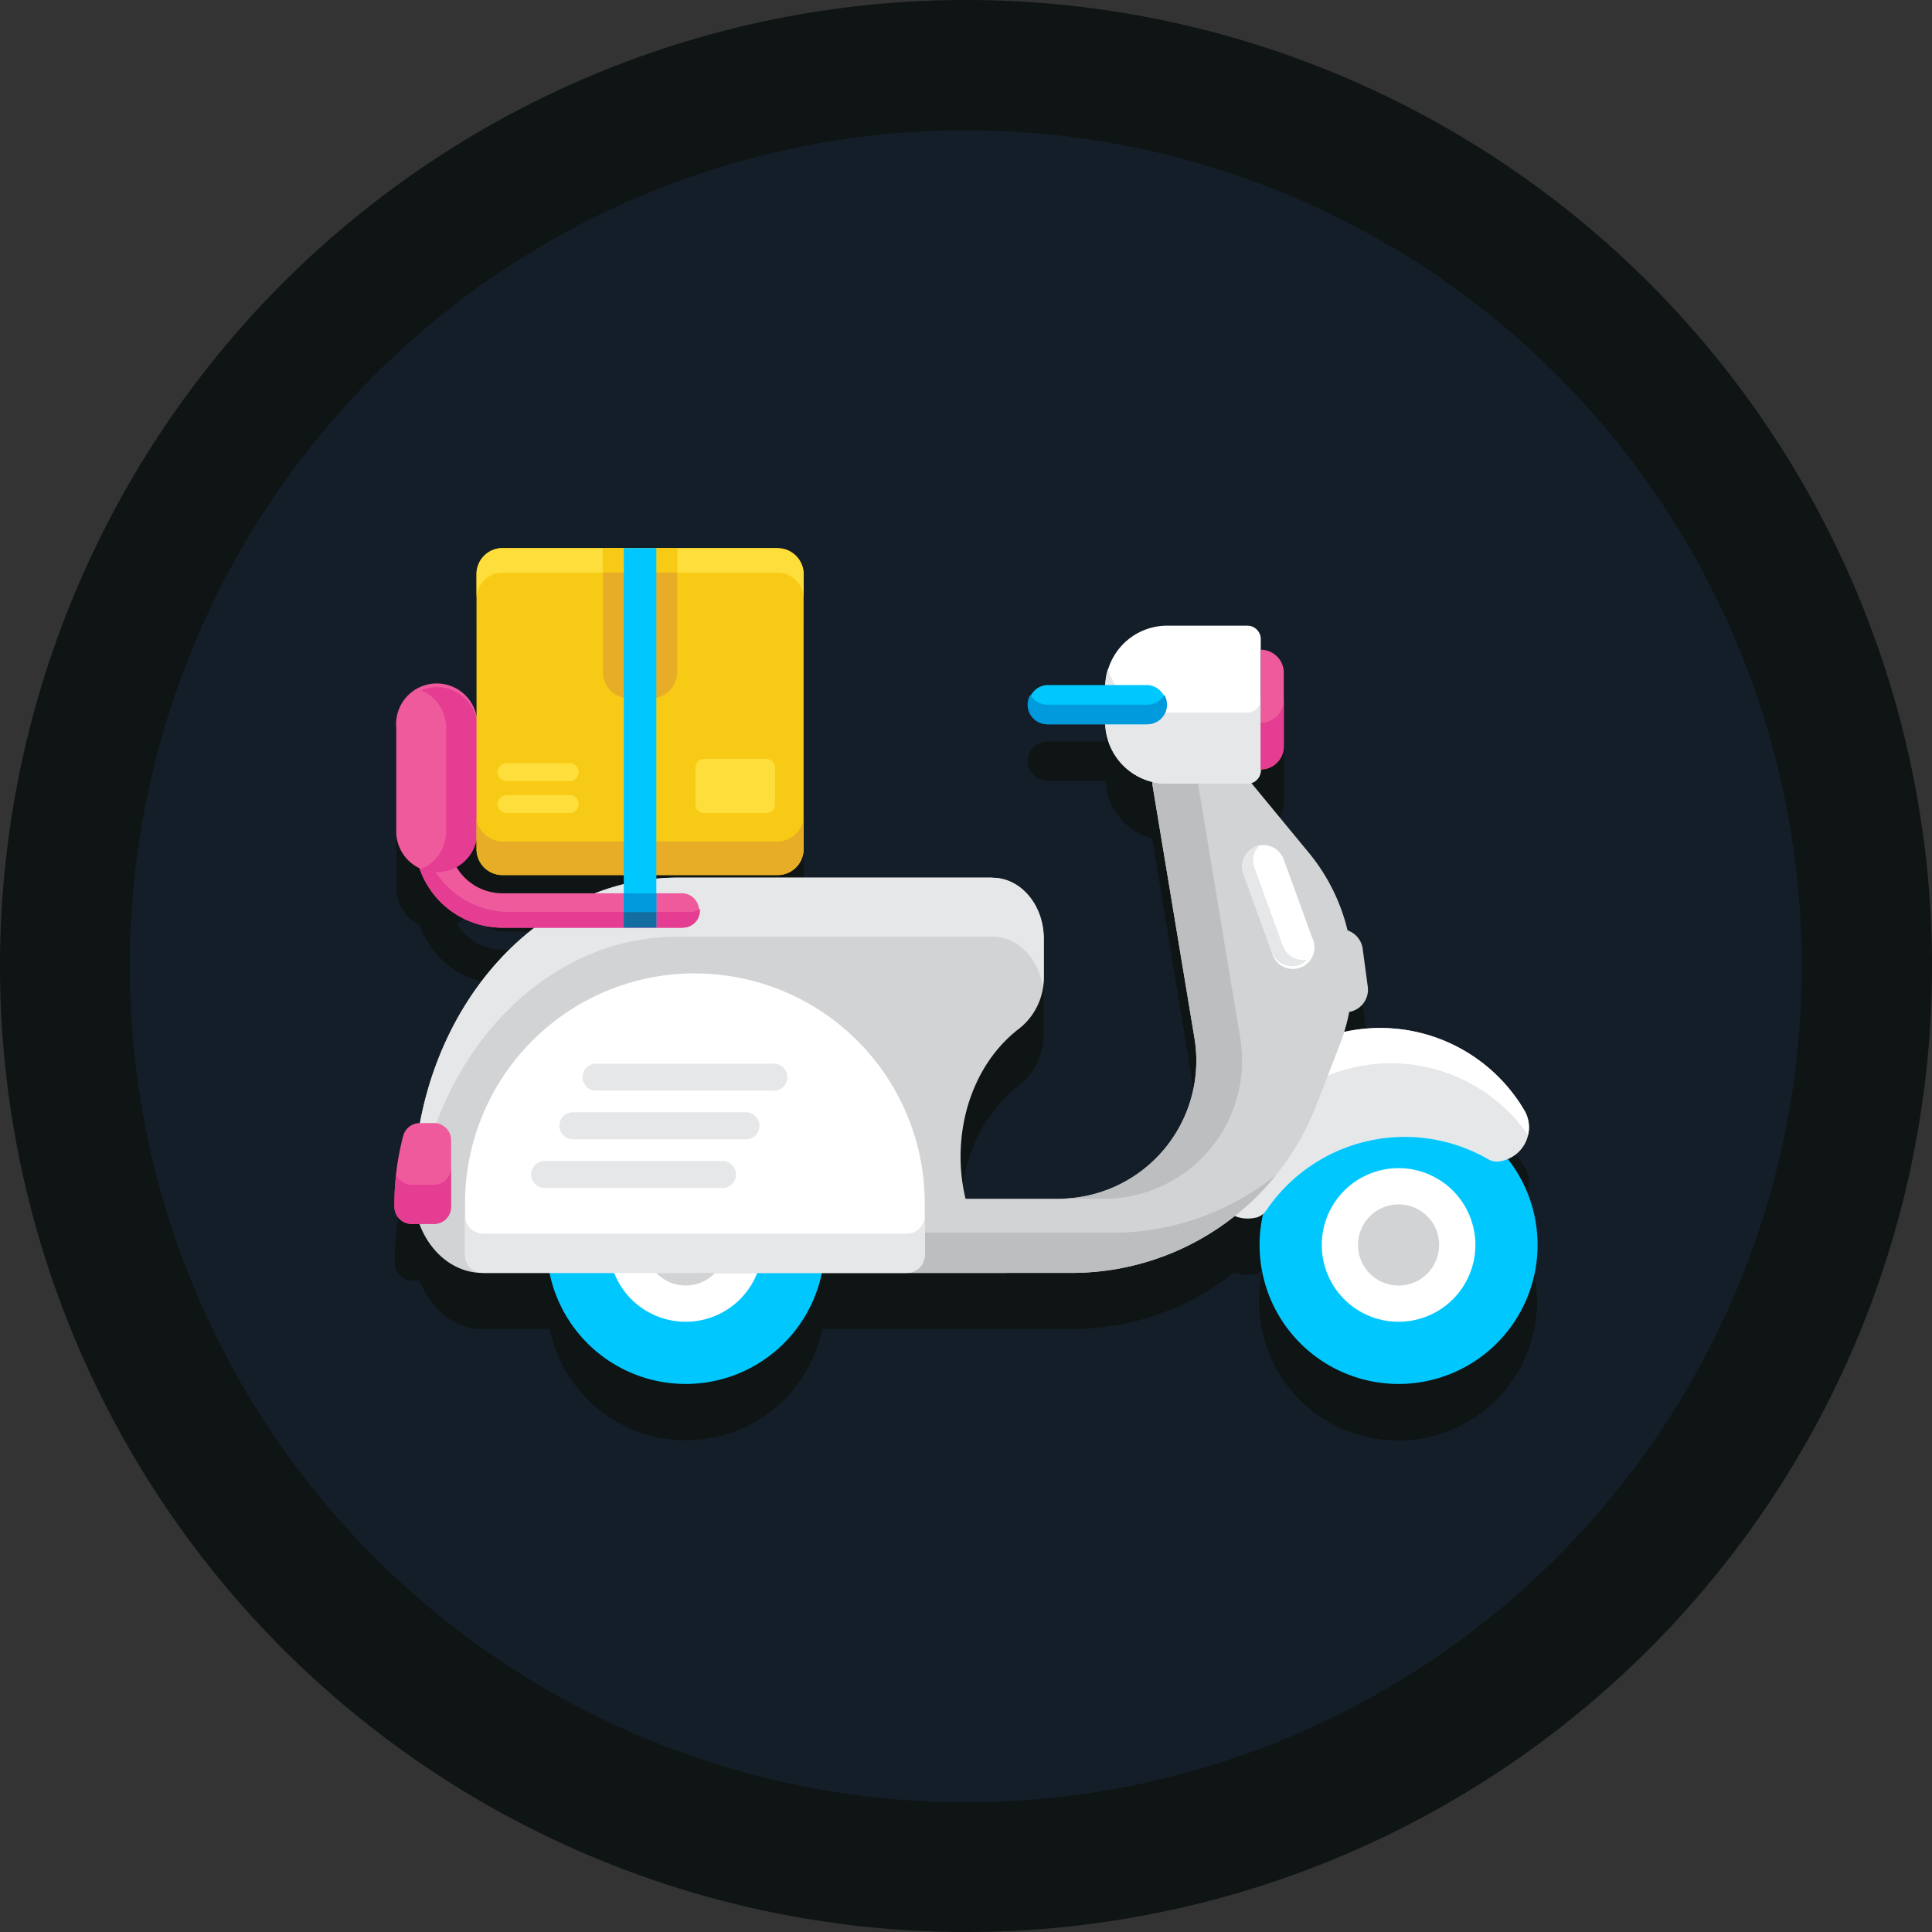 <svg xmlns="http://www.w3.org/2000/svg" viewBox="0 0 358.2 358.2"><rect x="0" y="0" width="358.2" height="358.2" fill="#333333" stroke="none"/><defs><style>.cls-1{fill:#0f1414;}.cls-2{fill:#141e28;}.cls-3{fill:#00c8ff;}.cls-4{fill:#fff;}.cls-5{fill:#d1d3d4;}.cls-6{fill:#e6e7e8;}.cls-7{fill:#bcbec0;}.cls-8{fill:#ef5a9d;}.cls-9{fill:#e43d91;}.cls-10{fill:#009add;}.cls-11{fill:#f7cb15;}.cls-12{fill:#fede3a;}.cls-13{fill:#e7ad27;}.cls-14{fill:#136da0;}</style></defs><title>Hurgelt</title><g id="Layer_2" data-name="Layer 2"><g id="Layer_1-2" data-name="Layer 1"><path class="cls-1" d="M358.2,179.1A179.1,179.1,0,1,1,179.1,0,179.09,179.09,0,0,1,358.2,179.1Z"/><path class="cls-2" d="M334.05,179.1a155,155,0,1,1-155-154.95,154.95,154.95,0,0,1,155,155Z"/><path class="cls-1" d="M279.52,225.37a6.36,6.36,0,0,0,3.78-4.43,6.07,6.07,0,0,0,.13-2.25.07.07,0,0,1,0-.05,6.27,6.27,0,0,0-.24-1,1.59,1.59,0,0,1-.07-.2,6.12,6.12,0,0,0-.47-1,31,31,0,0,0-33.4-14.63,33.85,33.85,0,0,0,.9-3.67,4.16,4.16,0,0,0,3.45-4.65l-.93-7a4.21,4.21,0,0,0-2.82-3.42,35.71,35.71,0,0,0-7.14-14.35l-10.7-13a2.47,2.47,0,0,0,1-.61,1.85,1.85,0,0,0,.31-.37,2.27,2.27,0,0,0,.37-.89,2.07,2.07,0,0,0,.05-.5v-.15a4.27,4.27,0,0,0,4.27-4.27V135.23a4.27,4.27,0,0,0-4.27-4.27v-2a2.48,2.48,0,0,0-2.48-2.49H216.4A11.46,11.46,0,0,0,205.11,136c0,.12,0,.25-.05.37-.05.37-.08.74-.1,1.12H194.15a3.62,3.62,0,0,0-3.13,1.81h0a3.41,3.41,0,0,0-.34.78.93.93,0,0,1,0,.13,3.76,3.76,0,0,0-.12.9h0a3.68,3.68,0,0,0,3.64,3.64H205a11.46,11.46,0,0,0,8.67,10.67c0,.3.05.6.1.91L221.46,203a25.6,25.6,0,0,1-25.25,29.77H179c-2.76-11.4.67-24.41,9.9-31.52l.22-.17a11.76,11.76,0,0,0,4.28-8.4c0-.35.06-.71.06-1.07v-7.07c0-6.24-4.26-11.31-9.52-11.31H125.62c-1.32,0-2.63.08-3.93.2v-.65h22.48a4.82,4.82,0,0,0,4.82-4.82v-51a4.86,4.86,0,0,0-4.82-4.82h-51a4.82,4.82,0,0,0-4.44,2.94,4.89,4.89,0,0,0-.37,1.88v26.81a7.48,7.48,0,0,0-8.84-5.7,6.59,6.59,0,0,0-1.39.43h0a7.54,7.54,0,0,0-4.62,6.94v19.26a7.5,7.5,0,0,0,4.28,6.76,16.27,16.27,0,0,0,15.38,11h6a51.07,51.07,0,0,0-6.41,5.84c-.58.63-1.14,1.27-1.7,1.93a61.86,61.86,0,0,0-13.16,28.49h0a3.21,3.21,0,0,0-3.09,2.4,48.32,48.32,0,0,0-1.3,7.16h0c-.1.86-.18,1.72-.23,2.59s-.09,1.83-.09,2.75c0,.25,0,.5,0,.74a3.21,3.21,0,0,0,.1.62,3.49,3.49,0,0,0,.2.57,3.17,3.17,0,0,0,2.88,1.86h1.45c2,5.33,6.45,9,11.66,9h12.45a25.77,25.77,0,0,0,50.5,0H198.7c1.13,0,2.25,0,3.35-.12.34,0,.67-.06,1-.09.82-.07,1.63-.16,2.44-.28l1-.14c1.08-.17,2.15-.37,3.21-.62l.27-.07c1-.23,1.93-.5,2.88-.79.35-.1.68-.21,1-.33.72-.24,1.43-.49,2.14-.76.34-.13.68-.25,1-.39,1-.39,1.92-.8,2.86-1.26.2-.09.39-.2.58-.3.76-.38,1.52-.78,2.26-1.21l1-.62c.6-.35,1.18-.72,1.75-1.1l1-.68c.8-.56,1.59-1.14,2.36-1.75l0,0a6.21,6.21,0,0,0,3.83.31l.11,0a3.09,3.09,0,0,0,1.37-.73,25.76,25.76,0,1,0,45.3-10.14Zm-163.87-51a44.08,44.08,0,0,0-5.33,1.7H93.16a9.92,9.92,0,0,1-8.53-4.88,6.72,6.72,0,0,0,.6-.32,7.35,7.35,0,0,0,3.12-4.57v1.59a4.82,4.82,0,0,0,4.82,4.82h22.48Z"/><path class="cls-3" d="M152.9,230.82a25.77,25.77,0,1,1-25.76-25.77,25.76,25.76,0,0,1,25.76,25.77Z"/><path class="cls-4" d="M141.37,230.82a14.24,14.24,0,1,1-14.23-14.24,14.23,14.23,0,0,1,14.23,14.24Z"/><path class="cls-5" d="M134.65,230.82a7.52,7.52,0,1,1-7.51-7.52,7.51,7.51,0,0,1,7.51,7.52Z"/><path class="cls-5" d="M186.54,236H89.44c-7,0-12.74-6.77-12.74-15.13,0-32.11,21.9-58.14,48.92-58.14H184c5.26,0,9.52,5.06,9.52,11.31v7a12,12,0,0,1-4.34,9.49l-.22.17C175.54,201,174.34,223.78,186.54,236Z"/><path class="cls-6" d="M184,162.71H125.62c-27,0-48.92,26-48.92,58.14a17.73,17.73,0,0,0,.39,3.68c3-28.67,23.59-50.87,48.53-50.87H184c4.68,0,8.57,4,9.36,9.33a13.56,13.56,0,0,0,.16-1.92v-7c0-6.25-4.26-11.31-9.52-11.31Z"/><path class="cls-3" d="M285.07,230.82a25.77,25.77,0,1,1-25.77-25.77,25.77,25.77,0,0,1,25.77,25.77Z"/><path class="cls-4" d="M273.54,230.82a14.24,14.24,0,1,1-14.24-14.24,14.24,14.24,0,0,1,14.24,14.24Z"/><path class="cls-5" d="M266.82,230.82a7.52,7.52,0,1,1-7.52-7.52,7.51,7.51,0,0,1,7.52,7.52Z"/><path class="cls-6" d="M232.74,225.76l.11,0a3.23,3.23,0,0,0,1.93-1.36,31,31,0,0,1,41.11-9.49,3.23,3.23,0,0,0,2.33.38l.32-.07a6.33,6.33,0,0,0,4.1-9.31A31,31,0,0,0,225,219.2a6.34,6.34,0,0,0,7.77,6.56Z"/><path class="cls-4" d="M250.89,197.93a31,31,0,0,1,32.42,12.51,6.14,6.14,0,0,0-.67-4.55A31,31,0,0,0,225,219.2a6.17,6.17,0,0,0,2.14,5.16,31,31,0,0,1,23.77-26.43Z"/><path class="cls-5" d="M227.43,139.63l15.27,18.52a35.61,35.61,0,0,1,5.72,35.48l-4.36,11.26A48.66,48.66,0,0,1,198.69,236H130.21l2.73-13.74h63.27a25.59,25.59,0,0,0,25.25-29.77l-7.73-46.61a7.79,7.79,0,0,1,13.7-6.23Z"/><path class="cls-7" d="M196.21,222.25h8.49a25.59,25.59,0,0,0,25.24-29.77l-7.73-46.62a7.79,7.79,0,0,1,3.45-7.8,7.79,7.79,0,0,0-11.93,7.8l7.73,46.62a25.59,25.59,0,0,1-25.25,29.77Z"/><path class="cls-7" d="M206.14,228.54H137.66l1.25-6.29h-6L130.21,236h68.48a48.63,48.63,0,0,0,37.91-18.16,48.61,48.61,0,0,1-30.46,10.72Z"/><path class="cls-7" d="M132.94,222.25,130.21,236h8.49l2.73-13.73Z"/><path class="cls-8" d="M76.33,226.93h4.13a3.18,3.18,0,0,0,3.18-3.18V211.4a3.18,3.18,0,0,0-3.18-3.18H77.84a3.21,3.21,0,0,0-3.09,2.4,49.22,49.22,0,0,0-1.62,12.52c0,.25,0,.49,0,.73a3.2,3.2,0,0,0,3.18,3.06Z"/><path class="cls-9" d="M80.46,219.66H76.33a3.19,3.19,0,0,1-2.89-1.87,49.74,49.74,0,0,0-.31,5.35c0,.25,0,.49,0,.74a3.2,3.2,0,0,0,3.18,3.05h4.13a3.17,3.17,0,0,0,3.18-3.17v-7.27a3.17,3.17,0,0,1-3.18,3.17Z"/><path class="cls-4" d="M128.84,180.46a42.62,42.62,0,0,0-42.62,42.62v9.54A3.36,3.36,0,0,0,89.59,236h78.5a3.35,3.35,0,0,0,3.36-3.36v-9.54a42.62,42.62,0,0,0-42.61-42.62Z"/><path class="cls-6" d="M168.09,228.71H89.59a3.36,3.36,0,0,1-3.37-3.36v7.27A3.36,3.36,0,0,0,89.59,236h78.5a3.36,3.36,0,0,0,3.37-3.36v-7.27a3.37,3.37,0,0,1-3.37,3.36Z"/><path class="cls-6" d="M143.25,202.21H110.73a2.51,2.51,0,1,1,0-5h32.52a2.51,2.51,0,1,1,0,5Z"/><path class="cls-6" d="M138.49,211.23H106a2.51,2.51,0,0,1,0-5h32.52a2.51,2.51,0,0,1,0,5Z"/><path class="cls-6" d="M133.73,220.25H101.21a2.51,2.51,0,1,1,0-5h32.52a2.51,2.51,0,1,1,0,5Z"/><path class="cls-4" d="M231.26,145.3H216.4a11.46,11.46,0,0,1-11.46-11.46v-6.39A11.46,11.46,0,0,1,216.4,116h14.86a2.49,2.49,0,0,1,2.49,2.49V142.8a2.49,2.49,0,0,1-2.49,2.5Z"/><path class="cls-6" d="M231.26,132.11H216.4a11.46,11.46,0,0,1-11-8.06,11.61,11.61,0,0,0-.51,3.4v6.39A11.46,11.46,0,0,0,216.4,145.3h14.86a2.49,2.49,0,0,0,2.49-2.49V129.62a2.48,2.48,0,0,1-2.49,2.49Z"/><path class="cls-3" d="M212.74,134.28H194.15a3.64,3.64,0,0,1,0-7.27h18.59a3.64,3.64,0,0,1,0,7.27Z"/><path class="cls-10" d="M212.74,130.64H194.15a3.62,3.62,0,0,1-3.13-1.81,3.59,3.59,0,0,0-.5,1.81,3.63,3.63,0,0,0,3.63,3.64h18.59a3.63,3.63,0,0,0,3.63-3.64,3.59,3.59,0,0,0-.5-1.81,3.62,3.62,0,0,1-3.13,1.81Z"/><path class="cls-8" d="M233.75,142.66v-22.2a4.27,4.27,0,0,1,4.27,4.27v13.66a4.27,4.27,0,0,1-4.27,4.27Z"/><path class="cls-9" d="M233.75,134v8.64a4.27,4.27,0,0,0,4.27-4.27v-8.64a4.27,4.27,0,0,1-4.27,4.27Z"/><path class="cls-4" d="M232.91,156.91a4,4,0,0,1,5.08,2.38l5.28,14.53a4,4,0,1,1-7.46,2.71L230.54,162a4,4,0,0,1,2.37-5.08Z"/><path class="cls-6" d="M237.86,175.41l-5.28-14.54a4,4,0,0,1,.89-4.1,5.09,5.09,0,0,0-.56.14,4,4,0,0,0-2.38,5.08l5.28,14.54a4,4,0,0,0,5.08,2.38,3.92,3.92,0,0,0,1.48-1,4,4,0,0,1-4.51-2.52Z"/><path class="cls-5" d="M249.45,187.67h-1.32v-15.4h.35a4.2,4.2,0,0,1,4.17,3.66l.94,7a4.18,4.18,0,0,1-4.14,4.74Z"/><path class="cls-8" d="M126.6,172H93.16A16.28,16.28,0,0,1,76.9,155.71a3.18,3.18,0,0,1,6.35,0,9.92,9.92,0,0,0,9.91,9.91H126.6a3.18,3.18,0,0,1,0,6.35Z"/><path class="cls-9" d="M127.82,169.09H94.38a16.26,16.26,0,0,1-16.24-15.88,3.18,3.18,0,0,0-1.24,2.5A16.28,16.28,0,0,0,93.16,172H126.6a3.16,3.16,0,0,0,3.17-3.17c0-.13,0-.25,0-.37a3.16,3.16,0,0,1-1.92.66Z"/><path class="cls-8" d="M81,161.7a7.53,7.53,0,0,1-7.53-7.52V134.92a7.53,7.53,0,1,1,15,0v19.26A7.52,7.52,0,0,1,81,161.7Z"/><path class="cls-9" d="M81,127.39a7.45,7.45,0,0,0-2.91.59,7.52,7.52,0,0,1,4.62,6.94v19.25a7.52,7.52,0,0,1-4.62,6.94,7.51,7.51,0,0,0,10.43-6.94V134.92A7.53,7.53,0,0,0,81,127.39Z"/><path class="cls-11" d="M144.17,101.62h-51a4.82,4.82,0,0,0-4.82,4.82v51a4.81,4.81,0,0,0,4.82,4.81h51a4.81,4.81,0,0,0,4.82-4.81v-51a4.82,4.82,0,0,0-4.82-4.82Z"/><path class="cls-12" d="M144.17,101.62h-51a4.82,4.82,0,0,0-4.82,4.82V111a4.81,4.81,0,0,1,4.82-4.81h51A4.81,4.81,0,0,1,149,111v-4.51a4.82,4.82,0,0,0-4.82-4.82Z"/><path class="cls-13" d="M144.17,156h-51a4.82,4.82,0,0,1-4.82-4.82v6.22a4.82,4.82,0,0,0,4.82,4.82h51a4.82,4.82,0,0,0,4.82-4.82v-6.22a4.82,4.82,0,0,1-4.82,4.82Z"/><path class="cls-13" d="M120.73,129.46h-4.12a4.82,4.82,0,0,1-4.82-4.82v-23h13.76v23a4.82,4.82,0,0,1-4.82,4.82Z"/><rect class="cls-11" x="111.8" y="101.62" width="13.75" height="4.52"/><path class="cls-12" d="M142.1,150.74H130.55a1.6,1.6,0,0,1-1.6-1.6v-6.83a1.6,1.6,0,0,1,1.6-1.61H142.1a1.61,1.61,0,0,1,1.6,1.61v6.83a1.6,1.6,0,0,1-1.6,1.6Z"/><path class="cls-12" d="M105.5,150.74H94.06a1.66,1.66,0,1,1,0-3.31H105.5a1.66,1.66,0,1,1,0,3.31Z"/><path class="cls-12" d="M105.5,144.82H94.06a1.66,1.66,0,1,1,0-3.31H105.5a1.66,1.66,0,1,1,0,3.31Z"/><rect class="cls-3" x="115.65" y="101.62" width="6.04" height="70.35"/><rect class="cls-14" x="115.65" y="169.09" width="6.04" height="2.88"/><rect class="cls-10" x="115.65" y="165.62" width="6.04" height="3.47"/></g></g></svg>